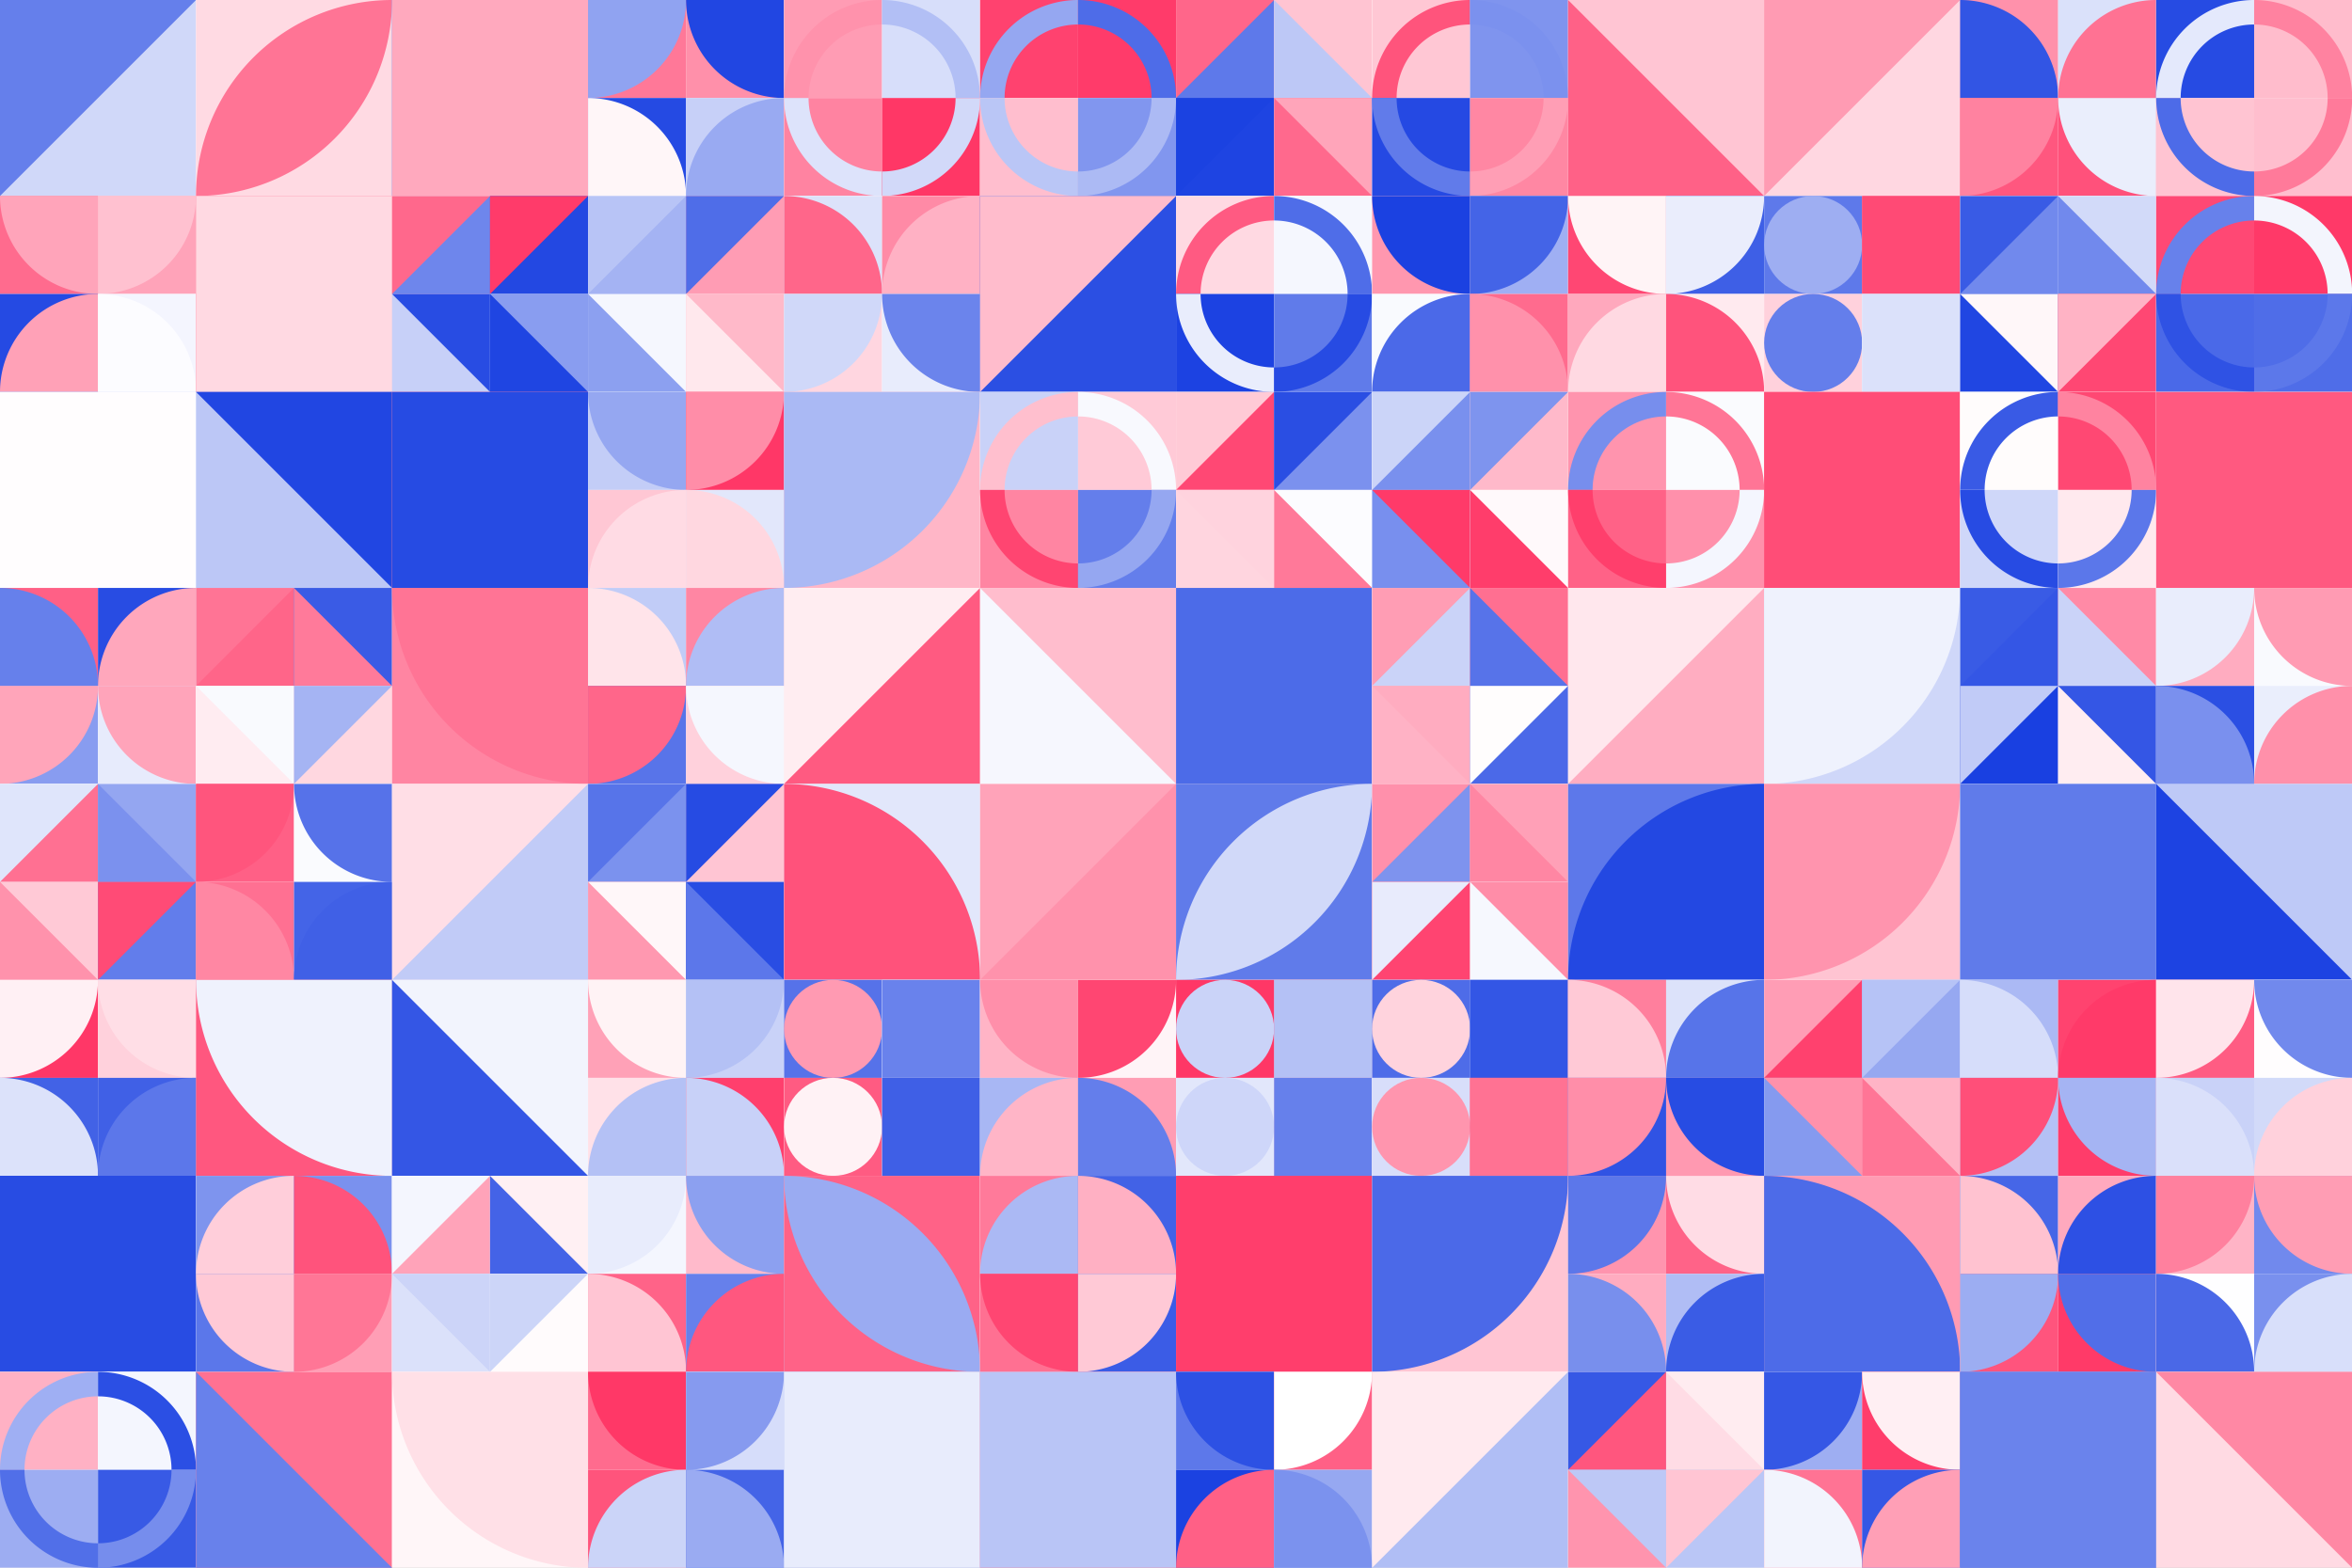 <?xml version="1.0" standalone="no"?><svg xmlns:xlink="http://www.w3.org/1999/xlink" xmlns="http://www.w3.org/2000/svg" viewBox="0 0 1000 666.667" preserveAspectRatio="xMaxYMax slice"><rect x="0" y="0" width="1000" height="666.667" fill="#333333" stroke="none"/><g transform="scale(1.21)"><rect x="0" y="0" width="826.5" height="551" fill="#ffffff"/><rect x="0" y="0" width="68.88" height="68.88" fill="#d0d8f9"/><polygon points="0,0 68.88,0 0,68.88" fill="#657feb"/><rect x="68.88" y="0" width="68.88" height="68.88" fill="#ffdae3"/><path d="M 68.88 68.88 A 68.88 68.88 0 0 1  137.76 0 L 68.88 68.88 A 68.88 68.88 0 0 0 137.76 0" fill="#ff7495"/><rect x="137.75" y="0" width="68.88" height="68.88" fill="#4f6de8"/><rect x="137.75" y="0" width="68.88" height="68.88" fill="#ffa9be"/><rect x="206.625" y="0" width="68.875" height="68.875" fill="#ffffff"/><rect x="206.63" y="0" width="34.44" height="34.44" fill="#ff7898"/><path d="M 206.63 34.44 A 34.44 34.44 0 0 0 241.07 0 L 206.63 0" fill="#90a3f1"/><rect x="241.06" y="0" width="34.44" height="34.44" fill="#ff90aa"/><path d="M 241.06 0 A 34.44 34.44 0 0 0 275.5 34.44 L 275.5 0" fill="#2146e2"/><rect x="206.63" y="34.44" width="34.44" height="34.44" fill="#254ae3"/><path d="M 206.63 34.44 A 34.44 34.44 0 0 1 241.07 68.88 L 206.63 68.88" fill="#fff6f8"/><rect x="241.06" y="34.44" width="34.44" height="34.44" fill="#c7d0f8"/><path d="M 241.06 68.88 A 34.44 34.44 0 0 1  275.5 34.44 L 275.5 68.88" fill="#99aaf2"/><rect x="275.5" y="0" width="68.875" height="68.875" fill="#ffffff"/><rect x="275.5" y="0" width="34.44" height="34.44" fill="#ff9cb4"/><path d="M 275.5 34.44 A 34.44 34.44 0 0 1 309.94 0 L 309.94 8.61 A 25.83 25.83 0 0 0 284.11 34.44" fill="#ff92ac"/><rect x="309.94" y="0" width="34.44" height="34.44" fill="#d7defa"/><path d="M 309.94 0 A 34.44 34.44 0 0 1 344.38 34.44 L 335.77 34.44 A 25.83 25.83 0 0 0 309.94 8.61" fill="#b2bff5"/><rect x="275.5" y="34.44" width="34.44" height="34.44" fill="#ff83a1"/><path d="M 275.5 34.44 A 34.44 34.44 0 0 0 309.94 68.88 L 309.94 60.27 A 25.83 25.83 0 0 1 284.11 34.44" fill="#dde3fb"/><rect x="309.94" y="34.44" width="34.44" height="34.44" fill="#ff3766"/><path d="M 309.94 68.88 A 34.44 34.44 0 0 0 344.38 34.44 L 335.77 34.44 A 25.83 25.83 0 0 1 309.94 60.27" fill="#d2d9f9"/><rect x="344.375" y="0" width="68.875" height="68.875" fill="#ffffff"/><rect x="344.38" y="0" width="34.44" height="34.44" fill="#ff426f"/><path d="M 344.38 34.44 A 34.44 34.44 0 0 1 378.82 0 L 378.82 8.61 A 25.83 25.83 0 0 0 352.99 34.44" fill="#95a7f1"/><rect x="378.81" y="0" width="34.44" height="34.44" fill="#ff3b6a"/><path d="M 378.81 0 A 34.44 34.44 0 0 1 413.25 34.44 L 404.64 34.44 A 25.83 25.83 0 0 0 378.81 8.61" fill="#4e6ce8"/><rect x="344.38" y="34.44" width="34.44" height="34.44" fill="#ffbece"/><path d="M 344.38 34.44 A 34.44 34.44 0 0 0 378.82 68.88 L 378.82 60.27 A 25.83 25.83 0 0 1 352.99 34.44" fill="#bac6f6"/><rect x="378.81" y="34.44" width="34.44" height="34.44" fill="#8196ef"/><path d="M 378.81 68.88 A 34.44 34.44 0 0 0 413.25 34.44 L 404.64 34.44 A 25.83 25.83 0 0 1 378.81 60.27" fill="#acbaf4"/><rect x="413.25" y="0" width="68.875" height="68.875" fill="#ffffff"/><rect x="413.25" y="0" width="34.44" height="34.44" fill="#ff668a"/><polygon points="447.69,0 447.69,34.44 413.25,34.44" fill="#5e79ea"/><rect x="447.69" y="0" width="34.44" height="34.44" fill="#ffc4d2"/><polygon points="447.69,0 482.13,34.44 447.69,34.44" fill="#bdc8f6"/><rect x="413.25" y="34.44" width="34.44" height="34.44" fill="#1e44e2"/><polygon points="413.25,34.44 447.69,34.44 413.25,68.88" fill="#1b42e1"/><rect x="447.69" y="34.44" width="34.44" height="34.44" fill="#ff698d"/><polygon points="447.69,34.44 482.13,34.44 482.13,68.88" fill="#ffa5ba"/><rect x="482.125" y="0" width="68.875" height="68.875" fill="#ffffff"/><rect x="482.13" y="0" width="34.44" height="34.44" fill="#ffc7d4"/><path d="M 482.13 34.44 A 34.44 34.44 0 0 1 516.57 0 L 516.57 8.61 A 25.83 25.83 0 0 0 490.74 34.44" fill="#ff547c"/><rect x="516.56" y="0" width="34.44" height="34.44" fill="#7f94ee"/><path d="M 516.56 0 A 34.44 34.44 0 0 1 551 34.44 L 542.39 34.44 A 25.83 25.83 0 0 0 516.56 8.61" fill="#7b91ee"/><rect x="482.13" y="34.44" width="34.44" height="34.44" fill="#2549e3"/><path d="M 482.13 34.44 A 34.44 34.44 0 0 0 516.57 68.88 L 516.57 60.27 A 25.83 25.83 0 0 1 490.74 34.44" fill="#617bea"/><rect x="516.56" y="34.44" width="34.44" height="34.44" fill="#ff87a3"/><path d="M 516.56 68.88 A 34.44 34.44 0 0 0 551 34.44 L 542.39 34.44 A 25.83 25.83 0 0 1 516.56 60.27" fill="#ff9eb5"/><rect x="551" y="0" width="68.88" height="68.88" fill="#ffc5d3"/><polygon points="551,0 619.88,68.88 551,68.88" fill="#ff6187"/><rect x="619.88" y="0" width="68.88" height="68.88" fill="#ffd7e1"/><polygon points="619.88,0 688.76,0 619.88,68.88" fill="#ff9bb3"/><rect x="688.75" y="0" width="68.875" height="68.875" fill="#ffffff"/><rect x="688.75" y="0" width="34.44" height="34.44" fill="#ff91ab"/><path d="M 688.75 0 A 34.44 34.44 0 0 1 723.19 34.44 L 688.75 34.44" fill="#3255e4"/><rect x="723.19" y="0" width="34.44" height="34.44" fill="#dae1fa"/><path d="M 723.19 34.44 A 34.44 34.44 0 0 1  757.63 0 L 757.63 34.44" fill="#ff7293"/><rect x="688.75" y="34.44" width="34.44" height="34.44" fill="#ff577f"/><path d="M 688.75 68.88 A 34.44 34.44 0 0 0 723.19 34.44 L 688.75 34.44" fill="#ff82a0"/><rect x="723.19" y="34.44" width="34.44" height="34.44" fill="#ff517b"/><path d="M 723.19 34.44 A 34.44 34.44 0 0 0 757.63 68.88 L 757.63 34.44" fill="#eaeefc"/><rect x="757.625" y="0" width="68.875" height="68.875" fill="#ffffff"/><rect x="757.63" y="0" width="34.44" height="34.44" fill="#264be3"/><path d="M 757.63 34.44 A 34.44 34.44 0 0 1 792.07 0 L 792.07 8.61 A 25.83 25.83 0 0 0 766.24 34.44" fill="#e4e9fc"/><rect x="792.06" y="0" width="34.44" height="34.44" fill="#ffbccc"/><path d="M 792.06 0 A 34.44 34.44 0 0 1 826.5 34.44 L 817.89 34.44 A 25.83 25.83 0 0 0 792.06 8.61" fill="#ff82a0"/><rect x="757.63" y="34.44" width="34.44" height="34.44" fill="#ffc4d2"/><path d="M 757.63 34.44 A 34.44 34.44 0 0 0 792.07 68.88 L 792.07 60.27 A 25.83 25.83 0 0 1 766.24 34.44" fill="#4d6be8"/><rect x="792.06" y="34.44" width="34.44" height="34.44" fill="#ffbece"/><path d="M 792.06 68.88 A 34.44 34.44 0 0 0 826.5 34.44 L 817.89 34.44 A 25.83 25.83 0 0 1 792.06 60.27" fill="#ff7a9a"/><rect x="0" y="68.875" width="68.875" height="68.875" fill="#ffffff"/><rect x="0" y="68.88" width="34.44" height="34.44" fill="#ff6b8e"/><path d="M 0 68.88 A 34.44 34.44 0 0 0 34.44 103.32 L 34.44 68.88" fill="#ffa4ba"/><rect x="34.44" y="68.88" width="34.44" height="34.44" fill="#ffa3b9"/><path d="M 34.44 103.32 A 34.44 34.44 0 0 0 68.88 68.88 L 34.44 68.88" fill="#ffc1d0"/><rect x="0" y="103.31" width="34.44" height="34.44" fill="#254ae3"/><path d="M 0 137.75 A 34.44 34.44 0 0 1  34.44 103.31 L 34.44 137.75" fill="#ffa1b7"/><rect x="34.44" y="103.31" width="34.44" height="34.44" fill="#f4f5fe"/><path d="M 34.44 103.31 A 34.44 34.44 0 0 1 68.88 137.75 L 34.44 137.75" fill="#fcfcff"/><rect x="68.88" y="68.88" width="68.88" height="68.88" fill="#ff678b"/><rect x="68.88" y="68.88" width="68.88" height="68.88" fill="#ffd9e2"/><rect x="137.75" y="68.875" width="68.875" height="68.875" fill="#ffffff"/><rect x="137.75" y="68.88" width="34.44" height="34.44" fill="#ff688c"/><polygon points="172.19,68.88 172.19,103.32 137.75,103.32" fill="#6e86ec"/><rect x="172.19" y="68.88" width="34.44" height="34.44" fill="#2348e2"/><polygon points="172.19,68.88 206.63,68.88 172.19,103.32" fill="#ff3b6a"/><rect x="137.75" y="103.31" width="34.44" height="34.44" fill="#c7d0f8"/><polygon points="137.75,103.31 172.19,103.31 172.19,137.75" fill="#284ce3"/><rect x="172.19" y="103.31" width="34.44" height="34.44" fill="#899df0"/><polygon points="172.19,103.31 206.63,137.75 172.19,137.75" fill="#1f45e2"/><rect x="206.625" y="68.875" width="68.875" height="68.875" fill="#ffffff"/><rect x="206.63" y="68.88" width="34.44" height="34.44" fill="#b8c4f6"/><polygon points="241.07,68.88 241.07,103.32 206.63,103.32" fill="#a4b3f3"/><rect x="241.06" y="68.88" width="34.44" height="34.44" fill="#ff9cb4"/><polygon points="241.06,68.88 275.5,68.88 241.06,103.32" fill="#4f6de8"/><rect x="206.63" y="103.31" width="34.44" height="34.44" fill="#8ca0f0"/><polygon points="206.63,103.31 241.07,103.31 241.07,137.75" fill="#f5f7fe"/><rect x="241.06" y="103.31" width="34.44" height="34.44" fill="#ffb9c9"/><polygon points="241.06,103.31 275.5,137.75 241.06,137.75" fill="#ffe8ed"/><rect x="275.5" y="68.875" width="68.875" height="68.875" fill="#ffffff"/><rect x="275.5" y="68.88" width="34.44" height="34.44" fill="#dce2fa"/><path d="M 275.5 68.88 A 34.44 34.44 0 0 1 309.94 103.32 L 275.5 103.32" fill="#ff668a"/><rect x="309.94" y="68.88" width="34.44" height="34.44" fill="#ff8aa6"/><path d="M 309.94 103.32 A 34.44 34.44 0 0 1  344.38 68.88 L 344.38 103.32" fill="#ffb1c4"/><rect x="275.5" y="103.31" width="34.44" height="34.44" fill="#ffd6e0"/><path d="M 275.5 137.75 A 34.44 34.44 0 0 0 309.94 103.31 L 275.5 103.31" fill="#d0d8f9"/><rect x="309.94" y="103.31" width="34.44" height="34.44" fill="#e8ecfc"/><path d="M 309.94 103.31 A 34.44 34.44 0 0 0 344.38 137.75 L 344.38 103.31" fill="#6b84ec"/><rect x="344.38" y="68.88" width="68.88" height="68.88" fill="#2b4fe3"/><polygon points="344.38,68.88 413.26,68.88 344.38,137.76" fill="#ffbccc"/><rect x="413.25" y="68.875" width="68.875" height="68.875" fill="#ffffff"/><rect x="413.25" y="68.88" width="34.44" height="34.44" fill="#ffd9e2"/><path d="M 413.25 103.32 A 34.44 34.44 0 0 1 447.69 68.88 L 447.69 77.49 A 25.83 25.83 0 0 0 421.86 103.32" fill="#ff5a82"/><rect x="447.69" y="68.88" width="34.44" height="34.44" fill="#f5f7fe"/><path d="M 447.69 68.88 A 34.44 34.44 0 0 1 482.13 103.32 L 473.52 103.32 A 25.83 25.83 0 0 0 447.69 77.49" fill="#4f6de8"/><rect x="413.25" y="103.31" width="34.44" height="34.44" fill="#1c42e2"/><path d="M 413.25 103.31 A 34.44 34.44 0 0 0 447.69 137.75 L 447.69 129.14 A 25.83 25.83 0 0 1 421.86 103.31" fill="#e9edfc"/><rect x="447.69" y="103.31" width="34.44" height="34.44" fill="#607bea"/><path d="M 447.69 137.75 A 34.44 34.44 0 0 0 482.13 103.31 L 473.52 103.31 A 25.83 25.83 0 0 1 447.69 129.14" fill="#274be3"/><rect x="482.125" y="68.875" width="68.875" height="68.875" fill="#ffffff"/><rect x="482.13" y="68.88" width="34.44" height="34.44" fill="#ff97af"/><path d="M 482.13 68.88 A 34.44 34.44 0 0 0 516.57 103.32 L 516.57 68.88" fill="#1b41e1"/><rect x="516.56" y="68.88" width="34.44" height="34.44" fill="#9faff3"/><path d="M 516.56 103.32 A 34.44 34.44 0 0 0 551 68.88 L 516.56 68.88" fill="#4464e7"/><rect x="482.13" y="103.31" width="34.44" height="34.44" fill="#f9fafe"/><path d="M 482.13 137.75 A 34.44 34.44 0 0 1  516.57 103.31 L 516.57 137.75" fill="#4b69e8"/><rect x="516.56" y="103.31" width="34.44" height="34.44" fill="#ff6b8e"/><path d="M 516.56 103.31 A 34.44 34.44 0 0 1 551 137.75 L 516.56 137.75" fill="#ff91ab"/><rect x="551" y="68.875" width="68.875" height="68.875" fill="#ffffff"/><rect x="551" y="68.88" width="34.44" height="34.44" fill="#ff4773"/><path d="M 551 68.88 A 34.44 34.44 0 0 0 585.44 103.32 L 585.44 68.88" fill="#fff4f6"/><rect x="585.44" y="68.88" width="34.44" height="34.44" fill="#3e5fe6"/><path d="M 585.44 103.32 A 34.44 34.44 0 0 0 619.88 68.88 L 585.44 68.88" fill="#eaedfc"/><rect x="551" y="103.31" width="34.44" height="34.44" fill="#ffa8bd"/><path d="M 551 137.75 A 34.44 34.44 0 0 1  585.44 103.31 L 585.44 137.75" fill="#ffd9e2"/><rect x="585.44" y="103.31" width="34.44" height="34.44" fill="#ffeaef"/><path d="M 585.44 103.31 A 34.44 34.44 0 0 1 619.88 137.75 L 585.44 137.75" fill="#ff537c"/><rect x="619.875" y="68.875" width="68.875" height="68.875" fill="#ffffff"/><rect x="619.88" y="68.88" width="34.44" height="34.44" fill="#5e79ea"/><circle cx="637.1" cy="86.1" r="17.22" fill="#9eaef2"/><rect x="654.31" y="68.88" width="34.44" height="34.44" fill="#ff668a"/><rect x="654.31" y="68.88" width="34.44" height="34.44" fill="#ff4a75"/><rect x="619.88" y="103.31" width="34.44" height="34.44" fill="#ffd1dc"/><circle cx="637.1" cy="120.53" r="17.22" fill="#647eeb"/><rect x="654.31" y="103.31" width="34.44" height="34.44" fill="#f0f2fd"/><rect x="654.31" y="103.31" width="34.44" height="34.44" fill="#dbe1fa"/><rect x="688.75" y="68.875" width="68.875" height="68.875" fill="#ffffff"/><rect x="688.75" y="68.88" width="34.44" height="34.44" fill="#395be5"/><polygon points="723.19,68.88 723.19,103.32 688.75,103.32" fill="#7189ed"/><rect x="723.19" y="68.88" width="34.44" height="34.44" fill="#d2daf9"/><polygon points="723.19,68.88 757.63,103.32 723.19,103.32" fill="#7189ed"/><rect x="688.75" y="103.31" width="34.44" height="34.44" fill="#2046e2"/><polygon points="688.75,103.31 723.19,103.31 723.19,137.75" fill="#fff7f9"/><rect x="723.19" y="103.31" width="34.44" height="34.44" fill="#ff4773"/><polygon points="723.19,103.31 757.63,103.31 723.19,137.75" fill="#ffb3c5"/><rect x="757.625" y="68.875" width="68.875" height="68.875" fill="#ffffff"/><rect x="757.63" y="68.88" width="34.44" height="34.44" fill="#ff4874"/><path d="M 757.63 103.32 A 34.44 34.44 0 0 1 792.07 68.88 L 792.07 77.49 A 25.83 25.83 0 0 0 766.24 103.32" fill="#6781eb"/><rect x="792.06" y="68.88" width="34.44" height="34.44" fill="#ff3968"/><path d="M 792.06 68.88 A 34.44 34.44 0 0 1 826.5 103.32 L 817.89 103.32 A 25.83 25.83 0 0 0 792.06 77.49" fill="#f3f5fd"/><rect x="757.63" y="103.31" width="34.44" height="34.44" fill="#4a69e8"/><path d="M 757.63 103.31 A 34.44 34.44 0 0 0 792.07 137.75 L 792.07 129.14 A 25.83 25.83 0 0 1 766.24 103.31" fill="#2f52e4"/><rect x="792.06" y="103.31" width="34.44" height="34.44" fill="#4f6de8"/><path d="M 792.06 137.75 A 34.44 34.44 0 0 0 826.5 103.31 L 817.89 103.31 A 25.83 25.83 0 0 1 792.06 129.14" fill="#5c78ea"/><rect x="0" y="137.75" width="68.88" height="68.88" fill="#d5dcfa"/><rect x="0" y="137.75" width="68.88" height="68.88" fill="#fffdfe"/><rect x="68.88" y="137.75" width="68.88" height="68.88" fill="#bcc7f6"/><polygon points="68.88,137.75 137.76,137.75 137.76,206.63" fill="#2146e2"/><rect x="137.75" y="137.75" width="68.88" height="68.88" fill="#ff4672"/><rect x="137.75" y="137.75" width="68.88" height="68.88" fill="#264be3"/><rect x="206.625" y="137.75" width="68.875" height="68.875" fill="#ffffff"/><rect x="206.63" y="137.75" width="34.44" height="34.44" fill="#c3cdf7"/><path d="M 206.63 137.75 A 34.44 34.44 0 0 0 241.07 172.19 L 241.07 137.75" fill="#95a7f1"/><rect x="241.06" y="137.75" width="34.44" height="34.44" fill="#ff3767"/><path d="M 241.06 172.19 A 34.44 34.44 0 0 0 275.5 137.75 L 241.06 137.75" fill="#ff8da8"/><rect x="206.63" y="172.19" width="34.44" height="34.44" fill="#ffc7d4"/><path d="M 206.63 206.63 A 34.44 34.44 0 0 1  241.07 172.19 L 241.07 206.63" fill="#ffdbe4"/><rect x="241.06" y="172.19" width="34.44" height="34.44" fill="#e2e7fb"/><path d="M 241.06 172.19 A 34.44 34.44 0 0 1 275.5 206.63 L 241.06 206.63" fill="#ffd7e0"/><rect x="275.5" y="137.75" width="68.88" height="68.88" fill="#ffb6c7"/><path d="M 275.5 206.63 A 68.88 68.88 0 0 0 344.38 137.75 L 275.5 137.75" fill="#aab9f4"/><rect x="344.375" y="137.75" width="68.875" height="68.875" fill="#ffffff"/><rect x="344.38" y="137.75" width="34.44" height="34.44" fill="#c9d2f8"/><path d="M 344.38 172.19 A 34.44 34.44 0 0 1 378.82 137.75 L 378.82 146.36 A 25.83 25.83 0 0 0 352.99 172.19" fill="#ffbfce"/><rect x="378.81" y="137.75" width="34.44" height="34.44" fill="#ffcad7"/><path d="M 378.81 137.75 A 34.44 34.44 0 0 1 413.25 172.19 L 404.64 172.19 A 25.83 25.83 0 0 0 378.81 146.36" fill="#f8f9fe"/><rect x="344.38" y="172.19" width="34.44" height="34.44" fill="#ff85a2"/><path d="M 344.38 172.19 A 34.44 34.44 0 0 0 378.82 206.63 L 378.82 198.02 A 25.83 25.83 0 0 1 352.99 172.19" fill="#ff4571"/><rect x="378.81" y="172.19" width="34.44" height="34.44" fill="#647eeb"/><path d="M 378.81 206.63 A 34.44 34.44 0 0 0 413.25 172.19 L 404.64 172.19 A 25.83 25.83 0 0 1 378.81 198.02" fill="#95a7f1"/><rect x="413.25" y="137.75" width="68.875" height="68.875" fill="#ffffff"/><rect x="413.25" y="137.75" width="34.44" height="34.44" fill="#ffcad6"/><polygon points="447.69,137.75 447.69,172.19 413.25,172.19" fill="#ff4874"/><rect x="447.69" y="137.75" width="34.44" height="34.44" fill="#7b91ee"/><polygon points="447.69,137.75 482.13,137.75 447.69,172.19" fill="#2a4ee3"/><rect x="413.25" y="172.19" width="34.44" height="34.44" fill="#ffd5df"/><polygon points="413.25,172.19 447.69,172.19 447.69,206.63" fill="#ffd3de"/><rect x="447.69" y="172.19" width="34.44" height="34.44" fill="#fcfcff"/><polygon points="447.69,172.19 482.13,206.63 447.69,206.63" fill="#ff7999"/><rect x="482.125" y="137.75" width="68.875" height="68.875" fill="#ffffff"/><rect x="482.13" y="137.75" width="34.44" height="34.44" fill="#cbd4f8"/><polygon points="516.57,137.75 516.57,172.19 482.13,172.19" fill="#7990ee"/><rect x="516.56" y="137.75" width="34.44" height="34.44" fill="#ffb9ca"/><polygon points="516.56,137.75 551,137.75 516.56,172.19" fill="#7e94ee"/><rect x="482.13" y="172.19" width="34.44" height="34.44" fill="#788fee"/><polygon points="482.13,172.19 516.57,172.19 516.57,206.63" fill="#ff3a69"/><rect x="516.56" y="172.19" width="34.44" height="34.44" fill="#fff9fb"/><polygon points="516.56,172.19 551,206.63 516.56,206.63" fill="#ff3d6b"/><rect x="551" y="137.75" width="68.875" height="68.875" fill="#ffffff"/><rect x="551" y="137.75" width="34.44" height="34.44" fill="#ff94ae"/><path d="M 551 172.19 A 34.44 34.44 0 0 1 585.44 137.75 L 585.44 146.36 A 25.83 25.83 0 0 0 559.61 172.19" fill="#778eed"/><rect x="585.44" y="137.75" width="34.44" height="34.44" fill="#fafbfe"/><path d="M 585.44 137.75 A 34.44 34.44 0 0 1 619.88 172.19 L 611.27 172.19 A 25.83 25.83 0 0 0 585.44 146.36" fill="#ff7596"/><rect x="551" y="172.19" width="34.44" height="34.44" fill="#ff6287"/><path d="M 551 172.19 A 34.44 34.44 0 0 0 585.44 206.63 L 585.44 198.02 A 25.83 25.83 0 0 1 559.61 172.19" fill="#ff3f6c"/><rect x="585.44" y="172.19" width="34.44" height="34.44" fill="#ff90ab"/><path d="M 585.44 206.63 A 34.44 34.44 0 0 0 619.88 172.19 L 611.27 172.19 A 25.83 25.83 0 0 1 585.44 198.02" fill="#f4f6fe"/><rect x="619.88" y="137.75" width="68.88" height="68.88" fill="#ff9bb3"/><rect x="619.88" y="137.75" width="68.88" height="68.88" fill="#ff4d77"/><rect x="688.75" y="137.75" width="68.875" height="68.875" fill="#ffffff"/><rect x="688.75" y="137.75" width="34.44" height="34.44" fill="#fffcfc"/><path d="M 688.75 172.19 A 34.44 34.44 0 0 1 723.19 137.75 L 723.19 146.36 A 25.83 25.83 0 0 0 697.36 172.19" fill="#395ae5"/><rect x="723.19" y="137.75" width="34.44" height="34.44" fill="#ff4873"/><path d="M 723.19 137.75 A 34.44 34.44 0 0 1 757.63 172.19 L 749.02 172.19 A 25.83 25.83 0 0 0 723.19 146.36" fill="#ff83a0"/><rect x="688.75" y="172.19" width="34.44" height="34.44" fill="#cfd7f9"/><path d="M 688.75 172.19 A 34.44 34.44 0 0 0 723.19 206.63 L 723.19 198.02 A 25.83 25.83 0 0 1 697.36 172.19" fill="#274be3"/><rect x="723.19" y="172.19" width="34.44" height="34.44" fill="#ffe9ee"/><path d="M 723.19 206.63 A 34.44 34.44 0 0 0 757.63 172.19 L 749.02 172.19 A 25.83 25.83 0 0 1 723.19 198.02" fill="#5b77ea"/><rect x="757.63" y="137.75" width="68.88" height="68.88" fill="#f3f5fd"/><rect x="757.63" y="137.75" width="68.88" height="68.88" fill="#ff5980"/><rect x="0" y="206.625" width="68.875" height="68.875" fill="#ffffff"/><rect x="0" y="206.63" width="34.44" height="34.44" fill="#ff6086"/><path d="M 0 206.63 A 34.44 34.44 0 0 1 34.44 241.07 L 0 241.07" fill="#6680eb"/><rect x="34.44" y="206.63" width="34.44" height="34.44" fill="#284ce3"/><path d="M 34.44 241.07 A 34.44 34.44 0 0 1  68.88 206.63 L 68.88 241.07" fill="#ffa7bc"/><rect x="0" y="241.06" width="34.44" height="34.44" fill="#889cf0"/><path d="M 0 275.5 A 34.44 34.44 0 0 0 34.44 241.06 L 0 241.06" fill="#ffa5ba"/><rect x="34.44" y="241.06" width="34.44" height="34.44" fill="#e7ebfc"/><path d="M 34.44 241.06 A 34.44 34.44 0 0 0 68.88 275.5 L 68.88 241.06" fill="#ffa4ba"/><rect x="68.875" y="206.625" width="68.875" height="68.875" fill="#ffffff"/><rect x="68.88" y="206.63" width="34.44" height="34.44" fill="#ff7495"/><polygon points="103.32,206.63 103.32,241.07 68.88,241.07" fill="#ff6589"/><rect x="103.31" y="206.63" width="34.44" height="34.44" fill="#3a5be5"/><polygon points="103.31,206.63 137.75,241.07 103.31,241.07" fill="#ff7a9a"/><rect x="68.88" y="241.06" width="34.44" height="34.44" fill="#ffecf1"/><polygon points="68.88,241.06 103.32,241.06 103.32,275.5" fill="#f9fafe"/><rect x="103.31" y="241.06" width="34.44" height="34.44" fill="#ffd7e0"/><polygon points="103.31,241.06 137.75,241.06 103.31,275.5" fill="#a5b4f3"/><rect x="137.75" y="206.63" width="68.88" height="68.88" fill="#ff85a2"/><path d="M 137.75 206.63 A 68.88 68.88 0 0 0 206.63 275.51 L 206.63 206.63" fill="#ff7495"/><rect x="206.625" y="206.625" width="68.875" height="68.875" fill="#ffffff"/><rect x="206.63" y="206.63" width="34.44" height="34.44" fill="#c1ccf7"/><path d="M 206.63 206.63 A 34.44 34.44 0 0 1 241.07 241.07 L 206.63 241.07" fill="#ffe4ea"/><rect x="241.06" y="206.63" width="34.44" height="34.44" fill="#ff86a3"/><path d="M 241.06 241.07 A 34.44 34.44 0 0 1  275.5 206.63 L 275.5 241.07" fill="#b0bdf5"/><rect x="206.63" y="241.06" width="34.44" height="34.44" fill="#5874e9"/><path d="M 206.63 275.5 A 34.44 34.44 0 0 0 241.07 241.06 L 206.63 241.06" fill="#ff668a"/><rect x="241.06" y="241.06" width="34.44" height="34.44" fill="#ffd1dc"/><path d="M 241.06 241.06 A 34.44 34.44 0 0 0 275.5 275.5 L 275.5 241.06" fill="#f5f7fe"/><rect x="275.5" y="206.63" width="68.88" height="68.88" fill="#ffedf1"/><polygon points="344.38,206.63 344.38,275.51 275.5,275.51" fill="#ff5a81"/><rect x="344.38" y="206.63" width="68.88" height="68.88" fill="#f6f7fe"/><polygon points="344.38,206.63 413.26,206.63 413.26,275.51" fill="#ffbdcd"/><rect x="413.25" y="206.63" width="68.88" height="68.88" fill="#ffb8c9"/><rect x="413.25" y="206.63" width="68.88" height="68.88" fill="#4c6be8"/><rect x="482.125" y="206.625" width="68.875" height="68.875" fill="#ffffff"/><rect x="482.13" y="206.63" width="34.44" height="34.44" fill="#ff9db4"/><polygon points="516.57,206.63 516.57,241.07 482.13,241.07" fill="#cad3f8"/><rect x="516.56" y="206.63" width="34.44" height="34.44" fill="#ff6f91"/><polygon points="516.56,206.63 551,241.07 516.56,241.07" fill="#5773e9"/><rect x="482.13" y="241.06" width="34.44" height="34.44" fill="#ffb2c5"/><polygon points="482.13,241.06 516.57,241.06 516.57,275.5" fill="#ffacc0"/><rect x="516.56" y="241.06" width="34.44" height="34.44" fill="#4b69e8"/><polygon points="516.56,241.06 551,241.06 516.56,275.5" fill="#fffdfd"/><rect x="551" y="206.63" width="68.88" height="68.88" fill="#ffe7ed"/><polygon points="619.88,206.63 619.88,275.51 551,275.51" fill="#ffadc1"/><rect x="619.88" y="206.63" width="68.88" height="68.88" fill="#cfd7f9"/><path d="M 619.88 275.51 A 68.88 68.88 0 0 0 688.76 206.63 L 619.88 206.63" fill="#eff2fd"/><rect x="688.75" y="206.625" width="68.875" height="68.875" fill="#ffffff"/><rect x="688.75" y="206.63" width="34.44" height="34.44" fill="#395be5"/><polygon points="723.19,206.63 723.19,241.07 688.75,241.07" fill="#3456e5"/><rect x="723.19" y="206.63" width="34.44" height="34.44" fill="#ff8aa6"/><polygon points="723.19,206.63 757.63,241.07 723.19,241.07" fill="#cad3f8"/><rect x="688.75" y="241.06" width="34.44" height="34.44" fill="#1940e1"/><polygon points="688.75,241.06 723.19,241.06 688.75,275.5" fill="#c1cbf7"/><rect x="723.19" y="241.06" width="34.44" height="34.44" fill="#ffedf1"/><polygon points="723.19,241.06 757.63,241.06 757.63,275.5" fill="#3456e5"/><rect x="757.625" y="206.625" width="68.875" height="68.875" fill="#ffffff"/><rect x="757.63" y="206.63" width="34.44" height="34.44" fill="#ffacc0"/><path d="M 757.63 241.07 A 34.44 34.44 0 0 0 792.07 206.63 L 757.63 206.63" fill="#e9edfc"/><rect x="792.06" y="206.63" width="34.44" height="34.44" fill="#f9fafe"/><path d="M 792.06 206.63 A 34.44 34.44 0 0 0 826.5 241.07 L 826.5 206.63" fill="#ff9bb3"/><rect x="757.63" y="241.06" width="34.44" height="34.44" fill="#2b4fe3"/><path d="M 757.63 241.06 A 34.44 34.44 0 0 1 792.07 275.5 L 757.63 275.5" fill="#7a90ee"/><rect x="792.06" y="241.06" width="34.44" height="34.44" fill="#eaeefc"/><path d="M 792.06 275.5 A 34.44 34.44 0 0 1  826.5 241.06 L 826.5 275.5" fill="#ff90aa"/><rect x="0" y="275.5" width="68.875" height="68.875" fill="#ffffff"/><rect x="0" y="275.5" width="34.44" height="34.44" fill="#dfe5fb"/><polygon points="34.44,275.5 34.44,309.94 0,309.94" fill="#ff7092"/><rect x="34.44" y="275.5" width="34.44" height="34.44" fill="#94a6f1"/><polygon points="34.44,275.5 68.88,309.94 34.44,309.94" fill="#7b91ee"/><rect x="0" y="309.94" width="34.44" height="34.44" fill="#ff92ac"/><polygon points="0,309.94 34.44,309.94 34.44,344.38" fill="#ffc9d6"/><rect x="34.44" y="309.94" width="34.44" height="34.44" fill="#627deb"/><polygon points="34.44,309.94 68.88,309.94 34.44,344.38" fill="#ff4b76"/><rect x="68.875" y="275.5" width="68.875" height="68.875" fill="#ffffff"/><rect x="68.88" y="275.5" width="34.44" height="34.44" fill="#ff6086"/><path d="M 68.88 309.94 A 34.44 34.44 0 0 0 103.32 275.5 L 68.88 275.5" fill="#ff557d"/><rect x="103.31" y="275.5" width="34.44" height="34.44" fill="#fafbfe"/><path d="M 103.31 275.5 A 34.44 34.44 0 0 0 137.75 309.94 L 137.75 275.5" fill="#5672e9"/><rect x="68.88" y="309.94" width="34.44" height="34.44" fill="#ff7092"/><path d="M 68.88 309.94 A 34.44 34.44 0 0 1 103.32 344.38 L 68.88 344.38" fill="#ff87a3"/><rect x="103.31" y="309.94" width="34.44" height="34.44" fill="#4464e7"/><path d="M 103.31 344.38 A 34.44 34.44 0 0 1  137.75 309.94 L 137.75 344.38" fill="#4060e6"/><rect x="137.75" y="275.5" width="68.88" height="68.88" fill="#ffdee6"/><polygon points="206.63,275.5 206.63,344.38 137.75,344.38" fill="#c1cbf7"/><rect x="206.625" y="275.5" width="68.875" height="68.875" fill="#ffffff"/><rect x="206.63" y="275.5" width="34.44" height="34.44" fill="#5774e9"/><polygon points="241.07,275.5 241.07,309.94 206.63,309.94" fill="#7b92ee"/><rect x="241.06" y="275.5" width="34.44" height="34.44" fill="#ffc5d3"/><polygon points="241.06,275.5 275.5,275.5 241.06,309.94" fill="#264be3"/><rect x="206.63" y="309.94" width="34.44" height="34.44" fill="#ff98b0"/><polygon points="206.63,309.94 241.07,309.94 241.07,344.38" fill="#fff7f9"/><rect x="241.06" y="309.94" width="34.44" height="34.44" fill="#294de3"/><polygon points="241.06,309.94 275.5,344.38 241.06,344.38" fill="#5c77ea"/><rect x="275.5" y="275.5" width="68.88" height="68.88" fill="#e2e7fb"/><path d="M 275.5 275.5 A 68.88 68.88 0 0 1 344.38 344.38 L 275.5 344.38" fill="#ff527b"/><rect x="344.38" y="275.5" width="68.88" height="68.88" fill="#ffa3b9"/><polygon points="413.26,275.5 413.26,344.38 344.38,344.38" fill="#ff92ac"/><rect x="413.25" y="275.5" width="68.88" height="68.88" fill="#607bea"/><path d="M 413.25 344.38 A 68.88 68.88 0 0 1  482.13 275.5 L 413.25 344.38 A 68.88 68.88 0 0 0 482.13 275.5" fill="#d1d9f9"/><rect x="482.125" y="275.5" width="68.875" height="68.875" fill="#ffffff"/><rect x="482.13" y="275.5" width="34.44" height="34.44" fill="#ff90ab"/><polygon points="516.57,275.5 516.57,309.94 482.13,309.94" fill="#7e93ee"/><rect x="516.56" y="275.5" width="34.44" height="34.44" fill="#ffa0b7"/><polygon points="516.56,275.5 551,309.94 516.56,309.94" fill="#ff86a3"/><rect x="482.13" y="309.94" width="34.44" height="34.44" fill="#ff4471"/><polygon points="482.13,309.94 516.57,309.94 482.13,344.38" fill="#e8ebfc"/><rect x="516.56" y="309.94" width="34.44" height="34.44" fill="#f6f8fe"/><polygon points="516.56,309.94 551,309.94 551,344.38" fill="#ff8da8"/><rect x="551" y="275.5" width="68.88" height="68.88" fill="#5d78ea"/><path d="M 551 344.38 A 68.88 68.88 0 0 1  619.88 275.5 L 619.88 344.38" fill="#2348e2"/><rect x="619.88" y="275.5" width="68.88" height="68.88" fill="#ffc4d2"/><path d="M 619.88 344.38 A 68.88 68.88 0 0 0 688.76 275.5 L 619.88 275.5" fill="#ff94ae"/><rect x="688.75" y="275.5" width="68.88" height="68.88" fill="#cbd4f8"/><rect x="688.75" y="275.5" width="68.88" height="68.88" fill="#607bea"/><rect x="757.63" y="275.5" width="68.88" height="68.88" fill="#bec9f7"/><polygon points="757.63,275.5 826.51,344.38 757.63,344.38" fill="#1d43e2"/><rect x="0" y="344.375" width="68.875" height="68.875" fill="#ffffff"/><rect x="0" y="344.38" width="34.44" height="34.44" fill="#ff3767"/><path d="M 0 378.82 A 34.44 34.44 0 0 0 34.44 344.38 L 0 344.38" fill="#fff0f4"/><rect x="34.44" y="344.38" width="34.44" height="34.44" fill="#ffd1dc"/><path d="M 34.44 344.38 A 34.44 34.44 0 0 0 68.88 378.82 L 68.88 344.38" fill="#ffdee6"/><rect x="0" y="378.81" width="34.44" height="34.44" fill="#4262e6"/><path d="M 0 378.81 A 34.44 34.44 0 0 1 34.44 413.25 L 0 413.25" fill="#dce2fa"/><rect x="34.44" y="378.81" width="34.44" height="34.44" fill="#4060e6"/><path d="M 34.44 413.25 A 34.44 34.44 0 0 1  68.88 378.81 L 68.88 413.25" fill="#5c77ea"/><rect x="68.88" y="344.38" width="68.88" height="68.88" fill="#ff577f"/><path d="M 68.88 344.38 A 68.88 68.88 0 0 0 137.76 413.26 L 137.76 344.38" fill="#eff2fd"/><rect x="137.75" y="344.38" width="68.88" height="68.88" fill="#f2f4fd"/><polygon points="137.75,344.38 206.63,413.26 137.75,413.26" fill="#3456e5"/><rect x="206.625" y="344.375" width="68.875" height="68.875" fill="#ffffff"/><rect x="206.63" y="344.38" width="34.44" height="34.44" fill="#ffa1b7"/><path d="M 206.63 344.38 A 34.44 34.44 0 0 0 241.07 378.82 L 241.07 344.38" fill="#fff3f5"/><rect x="241.06" y="344.38" width="34.44" height="34.44" fill="#c9d2f8"/><path d="M 241.06 378.82 A 34.44 34.44 0 0 0 275.5 344.38 L 241.06 344.38" fill="#b4c1f5"/><rect x="206.63" y="378.81" width="34.44" height="34.44" fill="#ffe1e8"/><path d="M 206.63 413.25 A 34.44 34.44 0 0 1  241.07 378.81 L 241.07 413.25" fill="#b4c1f5"/><rect x="241.06" y="378.81" width="34.44" height="34.44" fill="#ff3f6d"/><path d="M 241.06 378.81 A 34.44 34.44 0 0 1 275.5 413.25 L 241.06 413.25" fill="#c8d1f8"/><rect x="275.5" y="344.375" width="68.875" height="68.875" fill="#ffffff"/><rect x="275.5" y="344.38" width="34.44" height="34.44" fill="#5672e9"/><circle cx="292.72" cy="361.6" r="17.22" fill="#ff9ab2"/><rect x="309.94" y="344.38" width="34.44" height="34.44" fill="#fefeff"/><rect x="309.94" y="344.38" width="34.44" height="34.44" fill="#6982ec"/><rect x="275.5" y="378.81" width="34.44" height="34.44" fill="#ff5b82"/><circle cx="292.72" cy="396.03" r="17.22" fill="#fff2f5"/><rect x="309.94" y="378.81" width="34.44" height="34.44" fill="#ffe4ea"/><rect x="309.94" y="378.81" width="34.44" height="34.44" fill="#3f5fe6"/><rect x="344.375" y="344.375" width="68.875" height="68.875" fill="#ffffff"/><rect x="344.38" y="344.38" width="34.44" height="34.44" fill="#ffb4c6"/><path d="M 344.38 344.38 A 34.44 34.44 0 0 0 378.82 378.82 L 378.82 344.38" fill="#ff8faa"/><rect x="378.81" y="344.38" width="34.44" height="34.44" fill="#fff4f7"/><path d="M 378.81 378.82 A 34.44 34.44 0 0 0 413.25 344.38 L 378.81 344.38" fill="#ff4672"/><rect x="344.38" y="378.81" width="34.44" height="34.44" fill="#a8b7f4"/><path d="M 344.38 413.25 A 34.44 34.44 0 0 1  378.82 378.81 L 378.82 413.25" fill="#ffb5c7"/><rect x="378.81" y="378.81" width="34.44" height="34.44" fill="#ff9db4"/><path d="M 378.81 378.81 A 34.44 34.44 0 0 1 413.25 413.25 L 378.81 413.25" fill="#647eeb"/><rect x="413.25" y="344.375" width="68.875" height="68.875" fill="#ffffff"/><rect x="413.25" y="344.38" width="34.44" height="34.44" fill="#ff3766"/><circle cx="430.47" cy="361.6" r="17.22" fill="#cad3f8"/><rect x="447.69" y="344.38" width="34.44" height="34.44" fill="#ff6a8d"/><rect x="447.69" y="344.38" width="34.44" height="34.44" fill="#b4c1f5"/><rect x="413.25" y="378.81" width="34.44" height="34.44" fill="#e2e7fb"/><circle cx="430.47" cy="396.03" r="17.22" fill="#ced6f9"/><rect x="447.69" y="378.81" width="34.44" height="34.44" fill="#ffc8d5"/><rect x="447.69" y="378.81" width="34.44" height="34.44" fill="#6680eb"/><rect x="482.125" y="344.375" width="68.875" height="68.875" fill="#ffffff"/><rect x="482.13" y="344.38" width="34.44" height="34.44" fill="#4e6ce8"/><circle cx="499.35" cy="361.6" r="17.22" fill="#ffd3dd"/><rect x="516.56" y="344.38" width="34.44" height="34.44" fill="#738bed"/><rect x="516.56" y="344.38" width="34.44" height="34.44" fill="#3356e5"/><rect x="482.13" y="378.81" width="34.44" height="34.44" fill="#d8defa"/><circle cx="499.35" cy="396.03" r="17.22" fill="#ff95ae"/><rect x="516.56" y="378.81" width="34.44" height="34.44" fill="#ff3666"/><rect x="516.56" y="378.81" width="34.44" height="34.44" fill="#ff7293"/><rect x="551" y="344.375" width="68.875" height="68.875" fill="#ffffff"/><rect x="551" y="344.38" width="34.44" height="34.44" fill="#ff7f9d"/><path d="M 551 344.38 A 34.44 34.44 0 0 1 585.44 378.82 L 551 378.82" fill="#ffc9d6"/><rect x="585.44" y="344.38" width="34.44" height="34.44" fill="#dce2fa"/><path d="M 585.44 378.82 A 34.44 34.44 0 0 1  619.88 344.38 L 619.88 378.82" fill="#5774e9"/><rect x="551" y="378.81" width="34.44" height="34.44" fill="#3053e4"/><path d="M 551 413.25 A 34.44 34.44 0 0 0 585.44 378.81 L 551 378.81" fill="#ff8ea9"/><rect x="585.44" y="378.81" width="34.44" height="34.44" fill="#ff99b1"/><path d="M 585.44 378.81 A 34.44 34.44 0 0 0 619.88 413.25 L 619.88 378.81" fill="#274ce3"/><rect x="619.875" y="344.375" width="68.875" height="68.875" fill="#ffffff"/><rect x="619.88" y="344.38" width="34.44" height="34.44" fill="#ff9db5"/><polygon points="654.32,344.38 654.32,378.82 619.88,378.82" fill="#ff416e"/><rect x="654.31" y="344.38" width="34.44" height="34.44" fill="#96a8f1"/><polygon points="654.31,344.38 688.75,344.38 654.31,378.82" fill="#b6c3f6"/><rect x="619.88" y="378.81" width="34.44" height="34.44" fill="#859aef"/><polygon points="619.88,378.81 654.32,378.81 654.32,413.25" fill="#ff91ab"/><rect x="654.31" y="378.81" width="34.44" height="34.44" fill="#ffb4c6"/><polygon points="654.31,378.81 688.75,413.25 654.31,413.25" fill="#ff7596"/><rect x="688.75" y="344.375" width="68.875" height="68.875" fill="#ffffff"/><rect x="688.75" y="344.38" width="34.44" height="34.44" fill="#abb9f4"/><path d="M 688.75 344.38 A 34.44 34.44 0 0 1 723.19 378.82 L 688.75 378.82" fill="#d6ddfa"/><rect x="723.19" y="344.38" width="34.44" height="34.44" fill="#ff436f"/><path d="M 723.19 378.82 A 34.44 34.44 0 0 1  757.63 344.38 L 757.63 378.82" fill="#ff3a69"/><rect x="688.75" y="378.81" width="34.44" height="34.44" fill="#b4c1f5"/><path d="M 688.75 413.25 A 34.44 34.44 0 0 0 723.19 378.81 L 688.75 378.81" fill="#ff4f79"/><rect x="723.19" y="378.81" width="34.44" height="34.44" fill="#ff3c6a"/><path d="M 723.19 378.81 A 34.44 34.44 0 0 0 757.63 413.25 L 757.63 378.81" fill="#a5b4f3"/><rect x="757.625" y="344.375" width="68.875" height="68.875" fill="#ffffff"/><rect x="757.63" y="344.38" width="34.44" height="34.44" fill="#ff5c83"/><path d="M 757.63 378.82 A 34.44 34.44 0 0 0 792.07 344.38 L 757.63 344.38" fill="#ffe4eb"/><rect x="792.06" y="344.38" width="34.44" height="34.44" fill="#fffdfe"/><path d="M 792.06 344.38 A 34.44 34.44 0 0 0 826.5 378.82 L 826.5 344.38" fill="#7189ed"/><rect x="757.63" y="378.81" width="34.44" height="34.44" fill="#c9d2f8"/><path d="M 757.63 378.81 A 34.44 34.44 0 0 1 792.07 413.25 L 757.63 413.25" fill="#dae0fa"/><rect x="792.06" y="378.81" width="34.44" height="34.44" fill="#d2daf9"/><path d="M 792.06 413.25 A 34.44 34.44 0 0 1  826.5 378.81 L 826.5 413.25" fill="#ffd1dc"/><rect x="0" y="413.25" width="68.88" height="68.88" fill="#1d43e2"/><rect x="0" y="413.25" width="68.88" height="68.88" fill="#284ce3"/><rect x="68.875" y="413.25" width="68.875" height="68.875" fill="#ffffff"/><rect x="68.88" y="413.25" width="34.44" height="34.44" fill="#7e94ee"/><path d="M 68.88 447.69 A 34.44 34.44 0 0 1  103.32 413.25 L 103.32 447.69" fill="#ffceda"/><rect x="103.31" y="413.25" width="34.44" height="34.44" fill="#7a91ee"/><path d="M 103.31 413.25 A 34.44 34.44 0 0 1 137.75 447.69 L 103.31 447.69" fill="#ff537c"/><rect x="68.88" y="447.69" width="34.44" height="34.44" fill="#5b77ea"/><path d="M 68.88 447.69 A 34.44 34.44 0 0 0 103.32 482.13 L 103.32 447.69" fill="#ffc9d6"/><rect x="103.31" y="447.69" width="34.44" height="34.44" fill="#ff9eb5"/><path d="M 103.31 482.13 A 34.44 34.44 0 0 0 137.75 447.69 L 103.31 447.69" fill="#ff7696"/><rect x="137.75" y="413.25" width="68.875" height="68.875" fill="#ffffff"/><rect x="137.75" y="413.25" width="34.44" height="34.44" fill="#f4f6fe"/><polygon points="172.19,413.25 172.19,447.69 137.75,447.69" fill="#ffa3b9"/><rect x="172.19" y="413.25" width="34.44" height="34.44" fill="#fff0f3"/><polygon points="172.19,413.25 206.63,447.69 172.19,447.69" fill="#4463e7"/><rect x="137.75" y="447.69" width="34.44" height="34.44" fill="#dbe1fa"/><polygon points="137.75,447.69 172.19,447.69 172.19,482.13" fill="#ccd4f8"/><rect x="172.19" y="447.69" width="34.44" height="34.44" fill="#fffbfc"/><polygon points="172.19,447.69 206.63,447.69 172.19,482.13" fill="#ccd5f8"/><rect x="206.625" y="413.25" width="68.875" height="68.875" fill="#ffffff"/><rect x="206.63" y="413.25" width="34.44" height="34.44" fill="#f4f6fe"/><path d="M 206.63 447.69 A 34.44 34.44 0 0 0 241.07 413.25 L 206.63 413.25" fill="#e8ecfc"/><rect x="241.06" y="413.25" width="34.44" height="34.44" fill="#ffbacb"/><path d="M 241.06 413.25 A 34.44 34.44 0 0 0 275.5 447.69 L 275.5 413.25" fill="#8ca0f0"/><rect x="206.63" y="447.69" width="34.44" height="34.44" fill="#ff6388"/><path d="M 206.63 447.69 A 34.44 34.44 0 0 1 241.07 482.13 L 206.63 482.13" fill="#ffc5d3"/><rect x="241.06" y="447.69" width="34.44" height="34.44" fill="#6680eb"/><path d="M 241.06 482.13 A 34.44 34.44 0 0 1  275.5 447.69 L 275.5 482.13" fill="#ff577f"/><rect x="275.5" y="413.25" width="68.88" height="68.88" fill="#ff6287"/><path d="M 275.5 413.25 A 68.88 68.88 0 0 1  344.38 482.13 L 275.5 413.25 A 68.88 68.88 0 0 0 344.38 482.13" fill="#9aabf2"/><rect x="344.375" y="413.25" width="68.875" height="68.875" fill="#ffffff"/><rect x="344.38" y="413.25" width="34.44" height="34.44" fill="#ff7a9a"/><path d="M 344.38 447.69 A 34.44 34.44 0 0 1  378.82 413.25 L 378.82 447.69" fill="#abb9f4"/><rect x="378.81" y="413.25" width="34.44" height="34.44" fill="#4262e6"/><path d="M 378.81 413.25 A 34.44 34.44 0 0 1 413.25 447.69 L 378.81 447.69" fill="#ffb0c3"/><rect x="344.38" y="447.69" width="34.44" height="34.44" fill="#ff7092"/><path d="M 344.38 447.69 A 34.44 34.44 0 0 0 378.82 482.13 L 378.82 447.69" fill="#ff4672"/><rect x="378.81" y="447.69" width="34.44" height="34.44" fill="#3b5ce6"/><path d="M 378.81 482.13 A 34.44 34.44 0 0 0 413.25 447.69 L 378.81 447.69" fill="#ffc9d6"/><rect x="413.25" y="413.25" width="68.88" height="68.88" fill="#ff829f"/><rect x="413.25" y="413.25" width="68.88" height="68.88" fill="#ff3e6c"/><rect x="482.13" y="413.25" width="68.88" height="68.88" fill="#ffc5d3"/><path d="M 482.13 482.13 A 68.88 68.88 0 0 0 551.01 413.25 L 482.13 413.25" fill="#4b69e8"/><rect x="551" y="413.25" width="68.875" height="68.875" fill="#ffffff"/><rect x="551" y="413.25" width="34.44" height="34.44" fill="#ff94ae"/><path d="M 551 447.69 A 34.44 34.44 0 0 0 585.44 413.25 L 551 413.25" fill="#5c77ea"/><rect x="585.44" y="413.25" width="34.44" height="34.44" fill="#ff6388"/><path d="M 585.44 413.25 A 34.44 34.44 0 0 0 619.88 447.69 L 619.88 413.25" fill="#ffdce5"/><rect x="551" y="447.69" width="34.44" height="34.44" fill="#ffacc0"/><path d="M 551 447.69 A 34.44 34.44 0 0 1 585.44 482.13 L 551 482.13" fill="#788fed"/><rect x="585.44" y="447.69" width="34.44" height="34.44" fill="#b0bdf5"/><path d="M 585.44 482.13 A 34.44 34.44 0 0 1  619.88 447.69 L 619.88 482.13" fill="#3a5ce5"/><rect x="619.88" y="413.25" width="68.88" height="68.88" fill="#ff9bb3"/><path d="M 619.88 413.25 A 68.88 68.88 0 0 1 688.76 482.13 L 619.88 482.13" fill="#4d6be8"/><rect x="688.75" y="413.25" width="68.875" height="68.875" fill="#ffffff"/><rect x="688.75" y="413.25" width="34.44" height="34.44" fill="#4666e7"/><path d="M 688.75 413.25 A 34.44 34.44 0 0 1 723.19 447.69 L 688.75 447.69" fill="#ffc2d0"/><rect x="723.19" y="413.25" width="34.44" height="34.44" fill="#ffa9be"/><path d="M 723.19 447.69 A 34.44 34.44 0 0 1  757.63 413.25 L 757.63 447.69" fill="#2d50e4"/><rect x="688.75" y="447.69" width="34.44" height="34.44" fill="#ff547d"/><path d="M 688.75 482.13 A 34.44 34.44 0 0 0 723.19 447.69 L 688.75 447.69" fill="#9cadf2"/><rect x="723.19" y="447.69" width="34.44" height="34.44" fill="#ff3a68"/><path d="M 723.19 447.69 A 34.44 34.44 0 0 0 757.63 482.13 L 757.63 447.69" fill="#516ee8"/><rect x="757.625" y="413.25" width="68.875" height="68.875" fill="#ffffff"/><rect x="757.63" y="413.25" width="34.44" height="34.44" fill="#ffb4c6"/><path d="M 757.63 447.69 A 34.44 34.44 0 0 0 792.07 413.25 L 757.63 413.25" fill="#ff809e"/><rect x="792.06" y="413.25" width="34.44" height="34.44" fill="#7189ed"/><path d="M 792.06 413.25 A 34.44 34.44 0 0 0 826.5 447.69 L 826.5 413.25" fill="#ff9db4"/><rect x="757.63" y="447.69" width="34.44" height="34.44" fill="#fefeff"/><path d="M 757.63 447.69 A 34.44 34.44 0 0 1 792.07 482.13 L 757.63 482.13" fill="#4a68e7"/><rect x="792.06" y="447.69" width="34.44" height="34.44" fill="#7990ee"/><path d="M 792.06 482.13 A 34.44 34.44 0 0 1  826.5 447.69 L 826.5 482.13" fill="#d8dffa"/><rect x="0" y="482.125" width="68.875" height="68.875" fill="#ffffff"/><rect x="0" y="482.13" width="34.44" height="34.44" fill="#ffb1c4"/><path d="M 0 516.57 A 34.44 34.44 0 0 1 34.44 482.13 L 34.44 490.74 A 25.83 25.83 0 0 0 8.61 516.57" fill="#9faff3"/><rect x="34.44" y="482.13" width="34.44" height="34.44" fill="#f4f6fe"/><path d="M 34.44 482.13 A 34.44 34.44 0 0 1 68.88 516.57 L 60.27 516.57 A 25.83 25.83 0 0 0 34.44 490.74" fill="#2b4fe4"/><rect x="0" y="516.56" width="34.44" height="34.44" fill="#9dadf2"/><path d="M 0 516.56 A 34.44 34.44 0 0 0 34.44 551 L 34.44 542.39 A 25.83 25.83 0 0 1 8.61 516.56" fill="#516fe8"/><rect x="34.44" y="516.56" width="34.44" height="34.44" fill="#385ae5"/><path d="M 34.44 551 A 34.44 34.44 0 0 0 68.88 516.56 L 60.27 516.56 A 25.83 25.83 0 0 1 34.44 542.39" fill="#768ded"/><rect x="68.88" y="482.13" width="68.88" height="68.88" fill="#ff7192"/><polygon points="68.88,482.13 137.76,551.01 68.88,551.01" fill="#6881eb"/><rect x="137.75" y="482.13" width="68.88" height="68.88" fill="#fff6f8"/><path d="M 137.75 482.13 A 68.88 68.88 0 0 0 206.63 551.01 L 206.63 482.13" fill="#ffe0e7"/><rect x="206.625" y="482.125" width="68.875" height="68.875" fill="#ffffff"/><rect x="206.63" y="482.13" width="34.44" height="34.44" fill="#ff6b8e"/><path d="M 206.63 482.13 A 34.44 34.44 0 0 0 241.07 516.57 L 241.07 482.13" fill="#ff3867"/><rect x="241.06" y="482.13" width="34.44" height="34.44" fill="#d6ddfa"/><path d="M 241.06 516.57 A 34.44 34.44 0 0 0 275.5 482.13 L 241.06 482.13" fill="#869aef"/><rect x="206.63" y="516.56" width="34.44" height="34.44" fill="#ff547c"/><path d="M 206.63 551 A 34.44 34.44 0 0 1  241.07 516.56 L 241.07 551" fill="#cbd4f8"/><rect x="241.06" y="516.56" width="34.44" height="34.44" fill="#4464e7"/><path d="M 241.06 516.56 A 34.44 34.44 0 0 1 275.5 551 L 241.06 551" fill="#9aabf2"/><rect x="275.5" y="482.13" width="68.88" height="68.88" fill="#a4b4f3"/><rect x="275.5" y="482.13" width="68.88" height="68.88" fill="#e8ecfc"/><rect x="344.38" y="482.13" width="68.88" height="68.88" fill="#ff6b8e"/><rect x="344.38" y="482.13" width="68.88" height="68.88" fill="#b9c5f6"/><rect x="413.25" y="482.125" width="68.875" height="68.875" fill="#ffffff"/><rect x="413.25" y="482.13" width="34.44" height="34.44" fill="#5d78ea"/><path d="M 413.25 482.13 A 34.44 34.44 0 0 0 447.69 516.57 L 447.69 482.13" fill="#2d51e4"/><rect x="447.69" y="482.13" width="34.44" height="34.44" fill="#ff6086"/><path d="M 447.69 516.57 A 34.44 34.44 0 0 0 482.13 482.13 L 447.69 482.13" fill="#ffffff"/><rect x="413.25" y="516.56" width="34.44" height="34.44" fill="#1b42e1"/><path d="M 413.25 551 A 34.44 34.44 0 0 1  447.69 516.56 L 447.69 551" fill="#ff6086"/><rect x="447.69" y="516.56" width="34.44" height="34.44" fill="#96a8f1"/><path d="M 447.69 516.56 A 34.44 34.44 0 0 1 482.13 551 L 447.69 551" fill="#7b92ee"/><rect x="482.13" y="482.13" width="68.88" height="68.88" fill="#ffeaef"/><polygon points="551.01,482.13 551.01,551.01 482.13,551.01" fill="#b0bef5"/><rect x="551" y="482.125" width="68.875" height="68.875" fill="#ffffff"/><rect x="551" y="482.13" width="34.44" height="34.44" fill="#3658e5"/><polygon points="585.44,482.13 585.44,516.57 551,516.57" fill="#ff567e"/><rect x="585.44" y="482.13" width="34.44" height="34.44" fill="#ffecf0"/><polygon points="585.44,482.13 619.88,516.57 585.44,516.57" fill="#ffdce5"/><rect x="551" y="516.56" width="34.44" height="34.44" fill="#ff94ae"/><polygon points="551,516.56 585.44,516.56 585.44,551" fill="#bdc8f6"/><rect x="585.44" y="516.56" width="34.44" height="34.44" fill="#bac6f6"/><polygon points="585.44,516.56 619.88,516.56 585.44,551" fill="#ffc5d3"/><rect x="619.875" y="482.125" width="68.875" height="68.875" fill="#ffffff"/><rect x="619.88" y="482.13" width="34.44" height="34.44" fill="#9eaef2"/><path d="M 619.88 516.57 A 34.44 34.44 0 0 0 654.32 482.13 L 619.88 482.13" fill="#3557e5"/><rect x="654.31" y="482.13" width="34.44" height="34.44" fill="#ff3d6b"/><path d="M 654.31 482.13 A 34.44 34.44 0 0 0 688.75 516.57 L 688.75 482.13" fill="#ffeff3"/><rect x="619.88" y="516.56" width="34.44" height="34.44" fill="#ff7394"/><path d="M 619.88 516.56 A 34.44 34.44 0 0 1 654.32 551 L 619.88 551" fill="#f2f4fd"/><rect x="654.31" y="516.56" width="34.44" height="34.44" fill="#3557e5"/><path d="M 654.31 551 A 34.44 34.44 0 0 1  688.75 516.56 L 688.75 551" fill="#ff9fb6"/><rect x="688.75" y="482.13" width="68.88" height="68.88" fill="#526fe9"/><rect x="688.75" y="482.13" width="68.88" height="68.88" fill="#6a83ec"/><rect x="757.63" y="482.13" width="68.88" height="68.88" fill="#ffdae3"/><polygon points="757.63,482.13 826.51,482.13 826.51,551.01" fill="#ff88a4"/></g></svg>